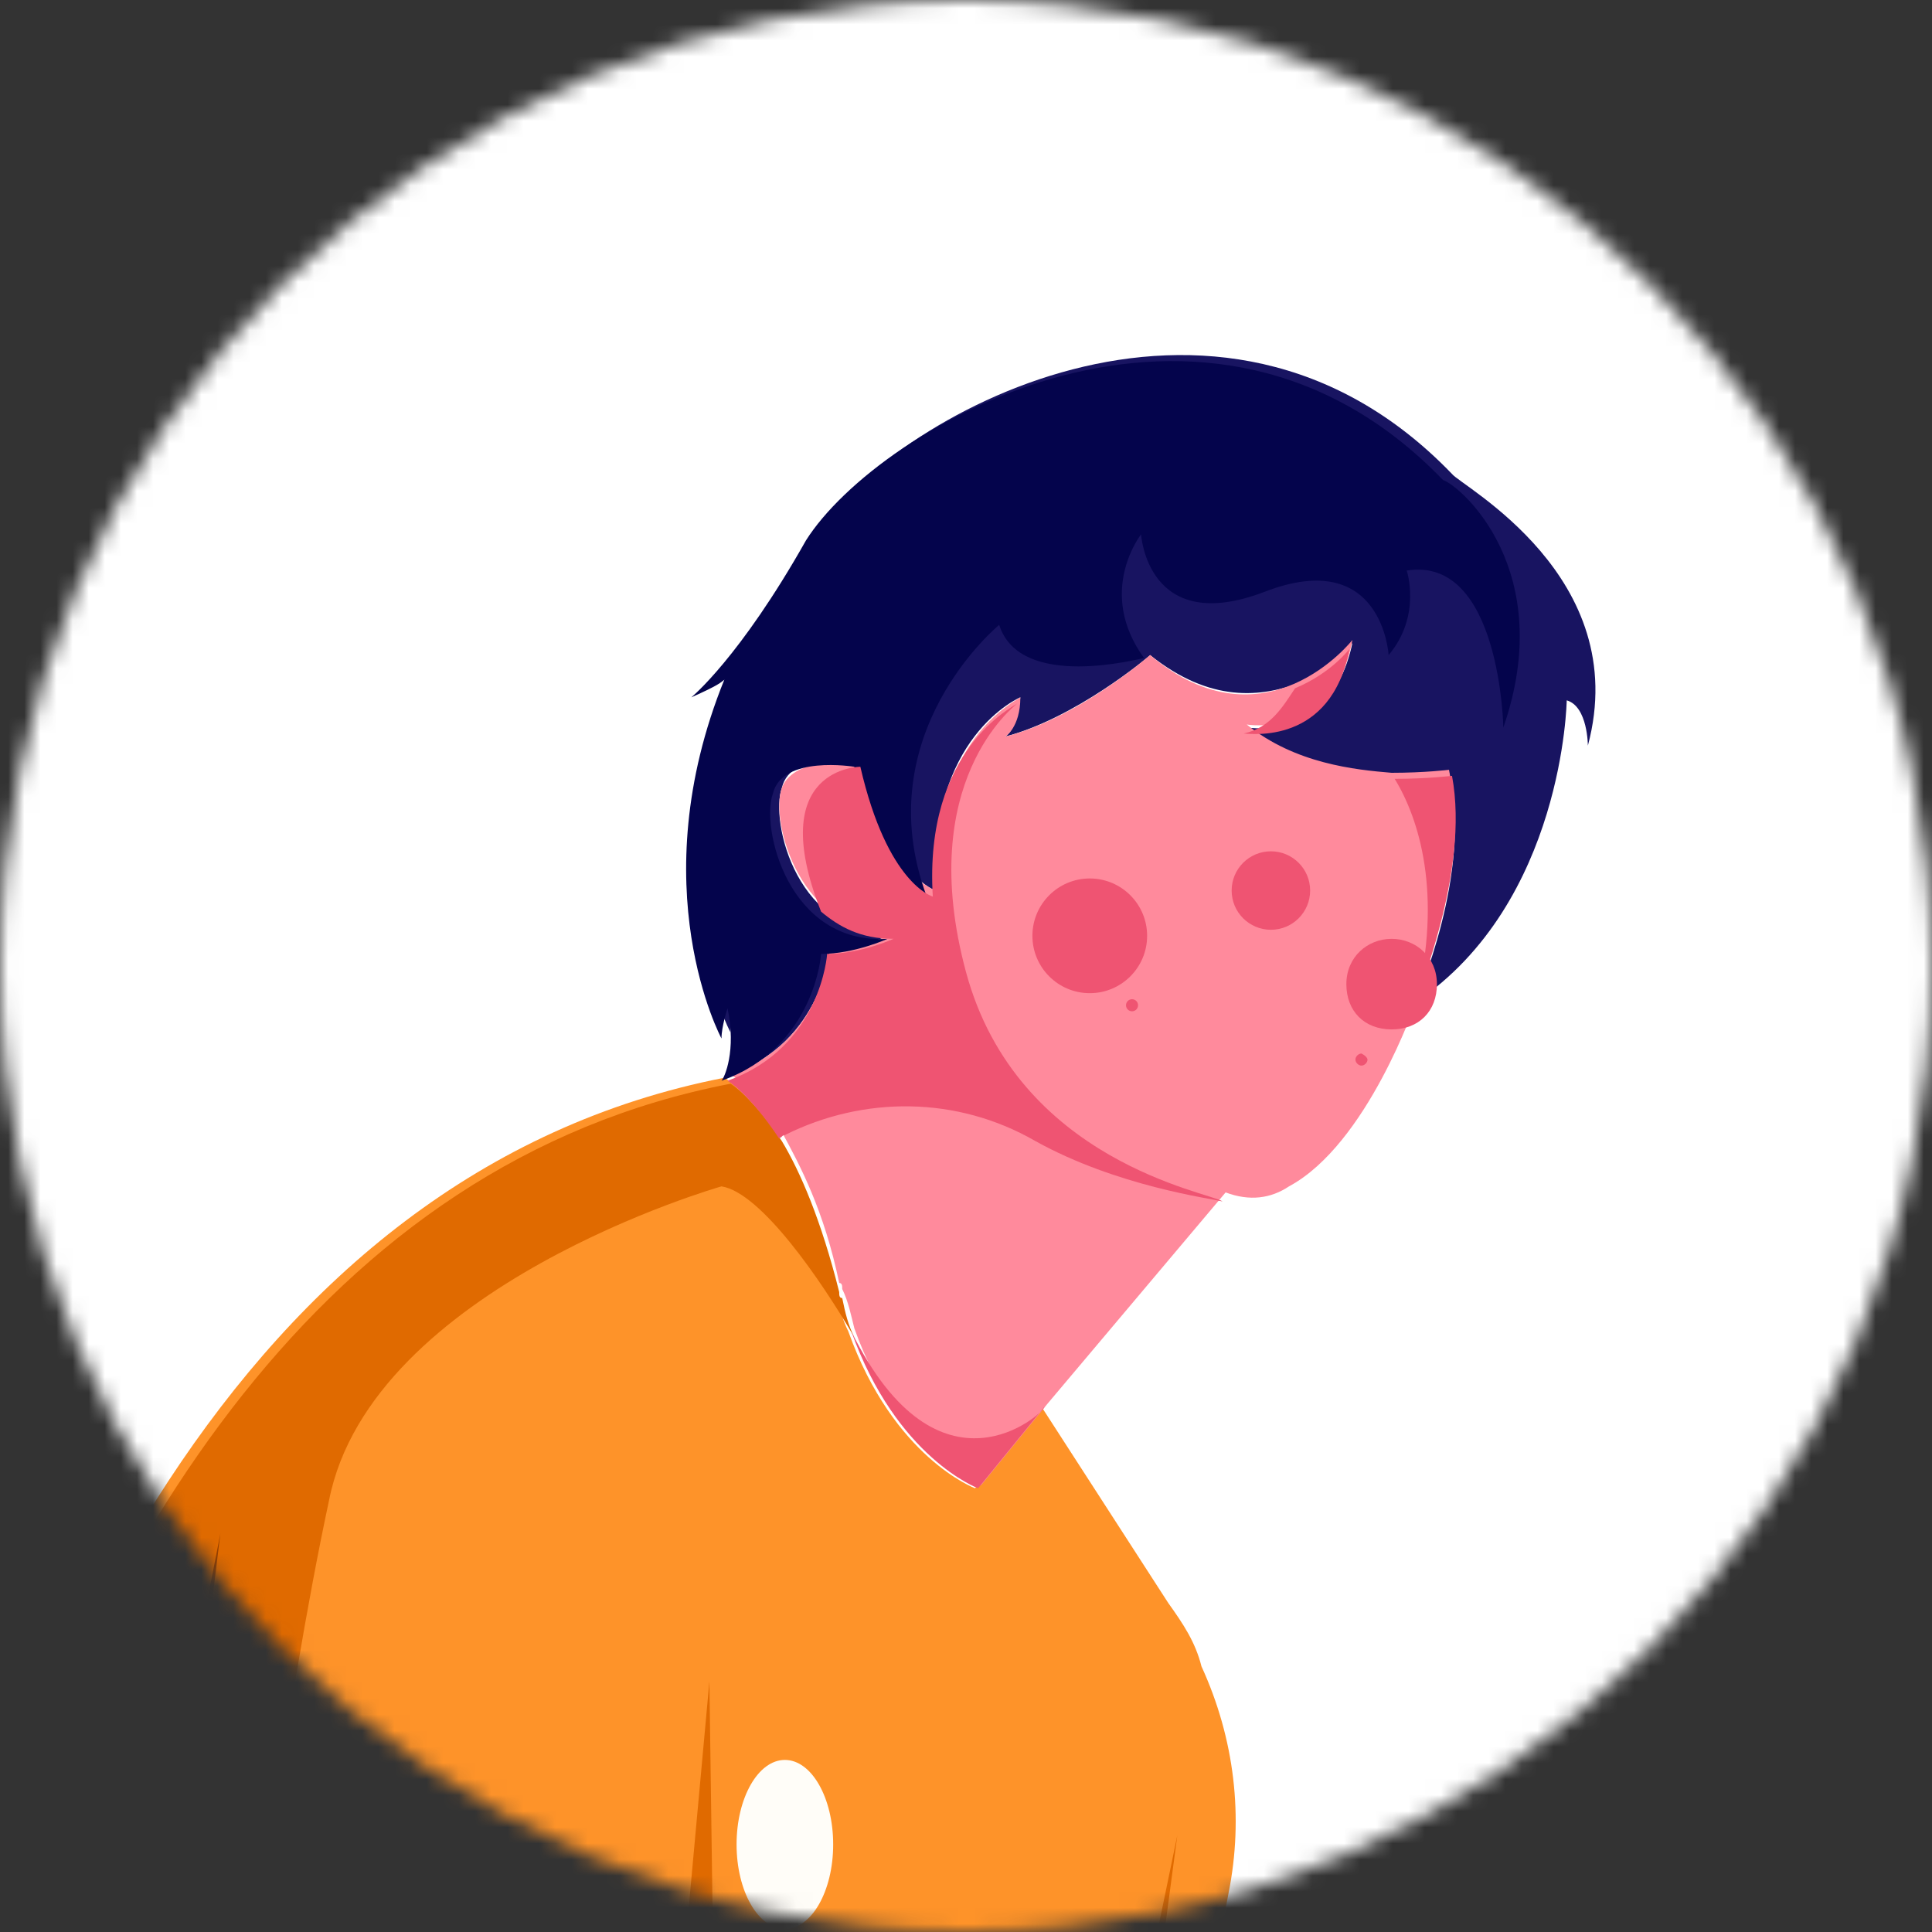 <svg width="120" height="120" viewBox="0 0 120 120" fill="none" xmlns="http://www.w3.org/2000/svg">
<rect x="0" y="0" width="120" height="120" fill="#333333" stroke="none"/>
<mask id="mask0_467_19173" style="mask-type:alpha" maskUnits="userSpaceOnUse" x="0" y="0" width="120" height="120">
<circle cx="60" cy="60" r="60" fill="#C4C4C4"/>
</mask>
<g mask="url(#mask0_467_19173)">
<path d="M279.562 -11.438H-152.812V468.562H279.562V-11.438Z" fill="white"/>
<path d="M76.312 117.563L69.75 152.063H64.875L59.063 180L57.75 187.125C57 186.938 17.25 174.188 -12.937 195.188C-12.937 195.188 -15.375 78.751 45 66.938C45 66.938 46.312 67.688 48.188 70.5C49.312 72.375 50.625 75.375 51.75 79.875C51.75 80.063 51.75 80.25 51.938 80.25C52.125 81.188 52.313 81.938 52.688 82.688C55.5 90.563 60.563 92.438 60.563 92.438L64.688 87.375L72.562 99.563C73.5 100.875 74.25 102 74.625 103.5C76.688 108 77.25 112.875 76.312 117.563Z" fill="#FE9329"/>
<path d="M59.437 180L58.5 184.875L58.125 187.312V187.5C58.125 187.5 58.125 187.5 57.938 187.5C54.938 186.562 16.688 175.312 -12.375 195.562C-12.375 195.562 -13.312 156.562 -2.25 121.5C5.813 95.812 20.062 72.187 45.375 67.312C45.375 67.312 46.688 68.062 48.562 70.875C49.688 72.75 51 75.75 52.125 80.25C52.125 80.437 52.125 80.625 52.312 80.625C52.5 81.562 52.688 82.312 53.063 83.062C51 79.5 47.25 74.062 44.812 73.687C44.812 73.687 23.062 79.875 20.438 93.187C17.625 106.312 15.375 124.875 15.375 124.875C15.375 124.875 28.875 129.562 41.813 135.375L45 159L55.125 177C55.875 178.312 57.562 179.625 59.437 180Z" fill="#E06A00"/>
<path d="M98.625 46.313C98.625 46.313 98.625 43.875 97.312 43.5C97.312 43.5 97.125 56.063 87.937 62.25C87.937 62.063 91.5 54.188 90 48C90 48 83.062 49.688 77.437 45.188C77.625 45.188 82.687 46.125 84 39.938C84 39.938 82.875 41.625 80.812 42.375C78.375 43.312 75.187 43.688 71.437 40.688C71.25 40.875 66.75 44.625 62.437 45.75C62.437 45.75 63.187 45.375 63.375 43.312C63.375 43.312 57.562 45.75 58.125 55.312C58.125 55.312 55.312 54.563 53.625 47.25C53.625 47.25 49.125 46.5 48.562 48.938C47.812 51 49.5 58.313 55.687 57.938C55.687 57.938 53.625 58.875 51.562 58.875C51.562 58.875 51.187 64.688 45.375 66.75C45.562 66.562 46.312 64.875 45.75 62.25C45.75 62.25 45.375 63.375 45.375 64.125C45.375 64.125 40.312 54.75 45.562 41.812C45.375 42 45.187 42.188 43.5 42.938C43.5 42.938 46.5 40.5 50.625 33.188C55.125 26.063 75.562 14.25 90.187 29.438C90.75 30.188 101.437 35.813 98.625 46.313Z" fill="#181461"/>
<path d="M87.938 62.251C87.938 62.251 84.937 71.063 80.062 73.688C78.937 74.438 77.625 74.626 76.125 74.063L65.062 87.188L60.938 92.251C60.938 92.251 55.875 90.376 53.063 82.501C52.875 81.751 52.688 80.813 52.312 80.063C52.312 79.876 52.313 79.688 52.125 79.688C51.188 75.188 49.688 72.376 48.562 70.313C46.875 67.501 45.375 66.75 45.375 66.75C51.187 64.688 51.562 58.876 51.562 58.876C53.625 58.876 55.687 57.938 55.687 57.938C49.687 58.126 47.812 51 48.562 48.938C49.312 46.875 53.625 47.251 53.625 47.251C54.937 54.376 58.125 55.313 58.125 55.313C57.75 45.938 63.188 43.5 63.375 43.313C63.375 45.188 62.438 45.751 62.438 45.751C66.938 44.626 71.437 40.688 71.437 40.688C78.562 46.688 84 39.751 84 39.751C82.875 45.938 77.438 45.001 77.438 45.001C80.438 47.438 84.187 47.813 86.437 48C88.5 48 90 47.813 90 47.813C91.312 54.188 87.938 61.876 87.938 62.251Z" fill="#FF8A9C"/>
<path d="M87.938 62.251C89.625 55.501 88.125 50.813 86.625 48.375C88.687 48.375 90.187 48.188 90.187 48.188C91.312 54.188 87.938 61.876 87.938 62.251Z" fill="#EF5472"/>
<path d="M93.375 45.188C93.375 45.188 93.188 34.501 87.375 35.438C87.375 35.438 88.313 38.251 86.25 40.688C86.25 40.688 85.875 33.938 78.563 36.751C71.25 39.563 70.875 33.188 70.875 33.188C70.875 33.188 68.063 36.751 71.063 40.876C70.875 40.876 63.375 42.938 62.062 38.813C62.062 38.813 53.812 45.563 57.562 55.688C57.562 55.688 54.75 54.938 53.063 47.626C53.063 47.626 48.562 46.876 48 49.313C47.25 51.376 48.938 58.688 55.125 58.313C55.125 58.313 53.062 59.251 51 59.251C51 59.251 50.625 65.063 44.813 67.126C45 66.938 45.75 65.251 45.188 62.626C45.188 62.626 44.813 63.751 44.813 64.501C44.813 64.501 39.75 55.126 45 42.188C44.813 42.376 44.625 42.563 42.938 43.313C42.938 43.313 45.938 40.876 50.062 33.563C54.562 26.438 75 14.626 89.625 29.813C90.75 30.188 96.75 35.438 93.375 45.188Z" fill="#04044C"/>
<path d="M60 60.375C56.812 48.562 63 43.875 63.187 43.687C63 43.875 57.375 46.5 57.938 55.687C57.938 55.687 55.125 54.937 53.438 47.625C53.438 47.625 47.437 47.625 51 56.625C52.125 57.562 53.437 58.312 55.5 58.312C55.5 58.312 53.438 59.25 51.375 59.25C51.375 59.25 51 65.062 45.187 67.125C45.187 67.125 46.5 67.875 48.375 70.687C48.563 70.687 48.562 70.5 48.75 70.5C53.625 68.062 59.438 68.062 64.313 70.875C69.375 73.687 75.188 74.437 75.938 74.625C75.188 74.062 63.188 72.187 60 60.375Z" fill="#EF5472"/>
<path d="M83.812 40.312C82.687 46.312 77.625 45.562 77.25 45.562C78.937 45.188 79.688 43.875 80.438 42.75C82.688 41.812 83.812 40.312 83.812 40.312Z" fill="#EF5472"/>
<path d="M13.688 95.249L9.562 129L25.875 137.625L22.313 141.749L9.75 133.687C7.875 132.562 6.938 130.125 7.313 127.875L13.688 95.249Z" fill="#964000"/>
<path d="M44.062 104.438L41.25 135.188L40.125 155.063L44.813 158.813L44.062 104.438Z" fill="#E06A00"/>
<path d="M73.125 114L68.063 152.062H65.25L73.125 114Z" fill="#E06A00"/>
<path d="M64.875 87.375L60.75 92.438C60.75 92.438 55.687 90.563 52.875 82.688C58.312 93.75 64.875 87.75 64.875 87.375Z" fill="#EF5472"/>
<path d="M67.687 61.688C69.655 61.688 71.25 60.093 71.25 58.125C71.25 56.158 69.655 54.563 67.687 54.563C65.72 54.563 64.125 56.158 64.125 58.125C64.125 60.093 65.72 61.688 67.687 61.688Z" fill="#EF5472"/>
<path d="M70.312 62.813C70.52 62.813 70.687 62.645 70.687 62.438C70.687 62.231 70.52 62.063 70.312 62.063C70.105 62.063 69.938 62.231 69.938 62.438C69.938 62.645 70.105 62.813 70.312 62.813Z" fill="#EF5472"/>
<path d="M86.438 58.313C87.938 58.313 89.25 59.438 89.25 61.125C89.25 62.813 88.125 63.938 86.438 63.938C84.75 63.938 83.625 62.813 83.625 61.125C83.625 59.438 84.938 58.313 86.438 58.313Z" fill="#EF5472"/>
<path d="M84.938 65.812C84.938 66 84.75 66.187 84.562 66.187C84.375 66.187 84.188 66 84.188 65.812C84.188 65.625 84.375 65.437 84.562 65.437C84.937 65.625 84.938 65.812 84.938 65.812Z" fill="#EF5472"/>
<path d="M78.938 57.75C80.284 57.75 81.375 56.659 81.375 55.313C81.375 53.967 80.284 52.876 78.938 52.876C77.591 52.876 76.5 53.967 76.5 55.313C76.5 56.659 77.591 57.75 78.938 57.75Z" fill="#EF5472"/>
<path d="M48.75 119.812C50.407 119.812 51.75 117.461 51.75 114.562C51.75 111.662 50.407 109.312 48.75 109.312C47.093 109.312 45.75 111.662 45.75 114.562C45.75 117.461 47.093 119.812 48.75 119.812Z" fill="#FFFDF8"/>
</g>
</svg>
